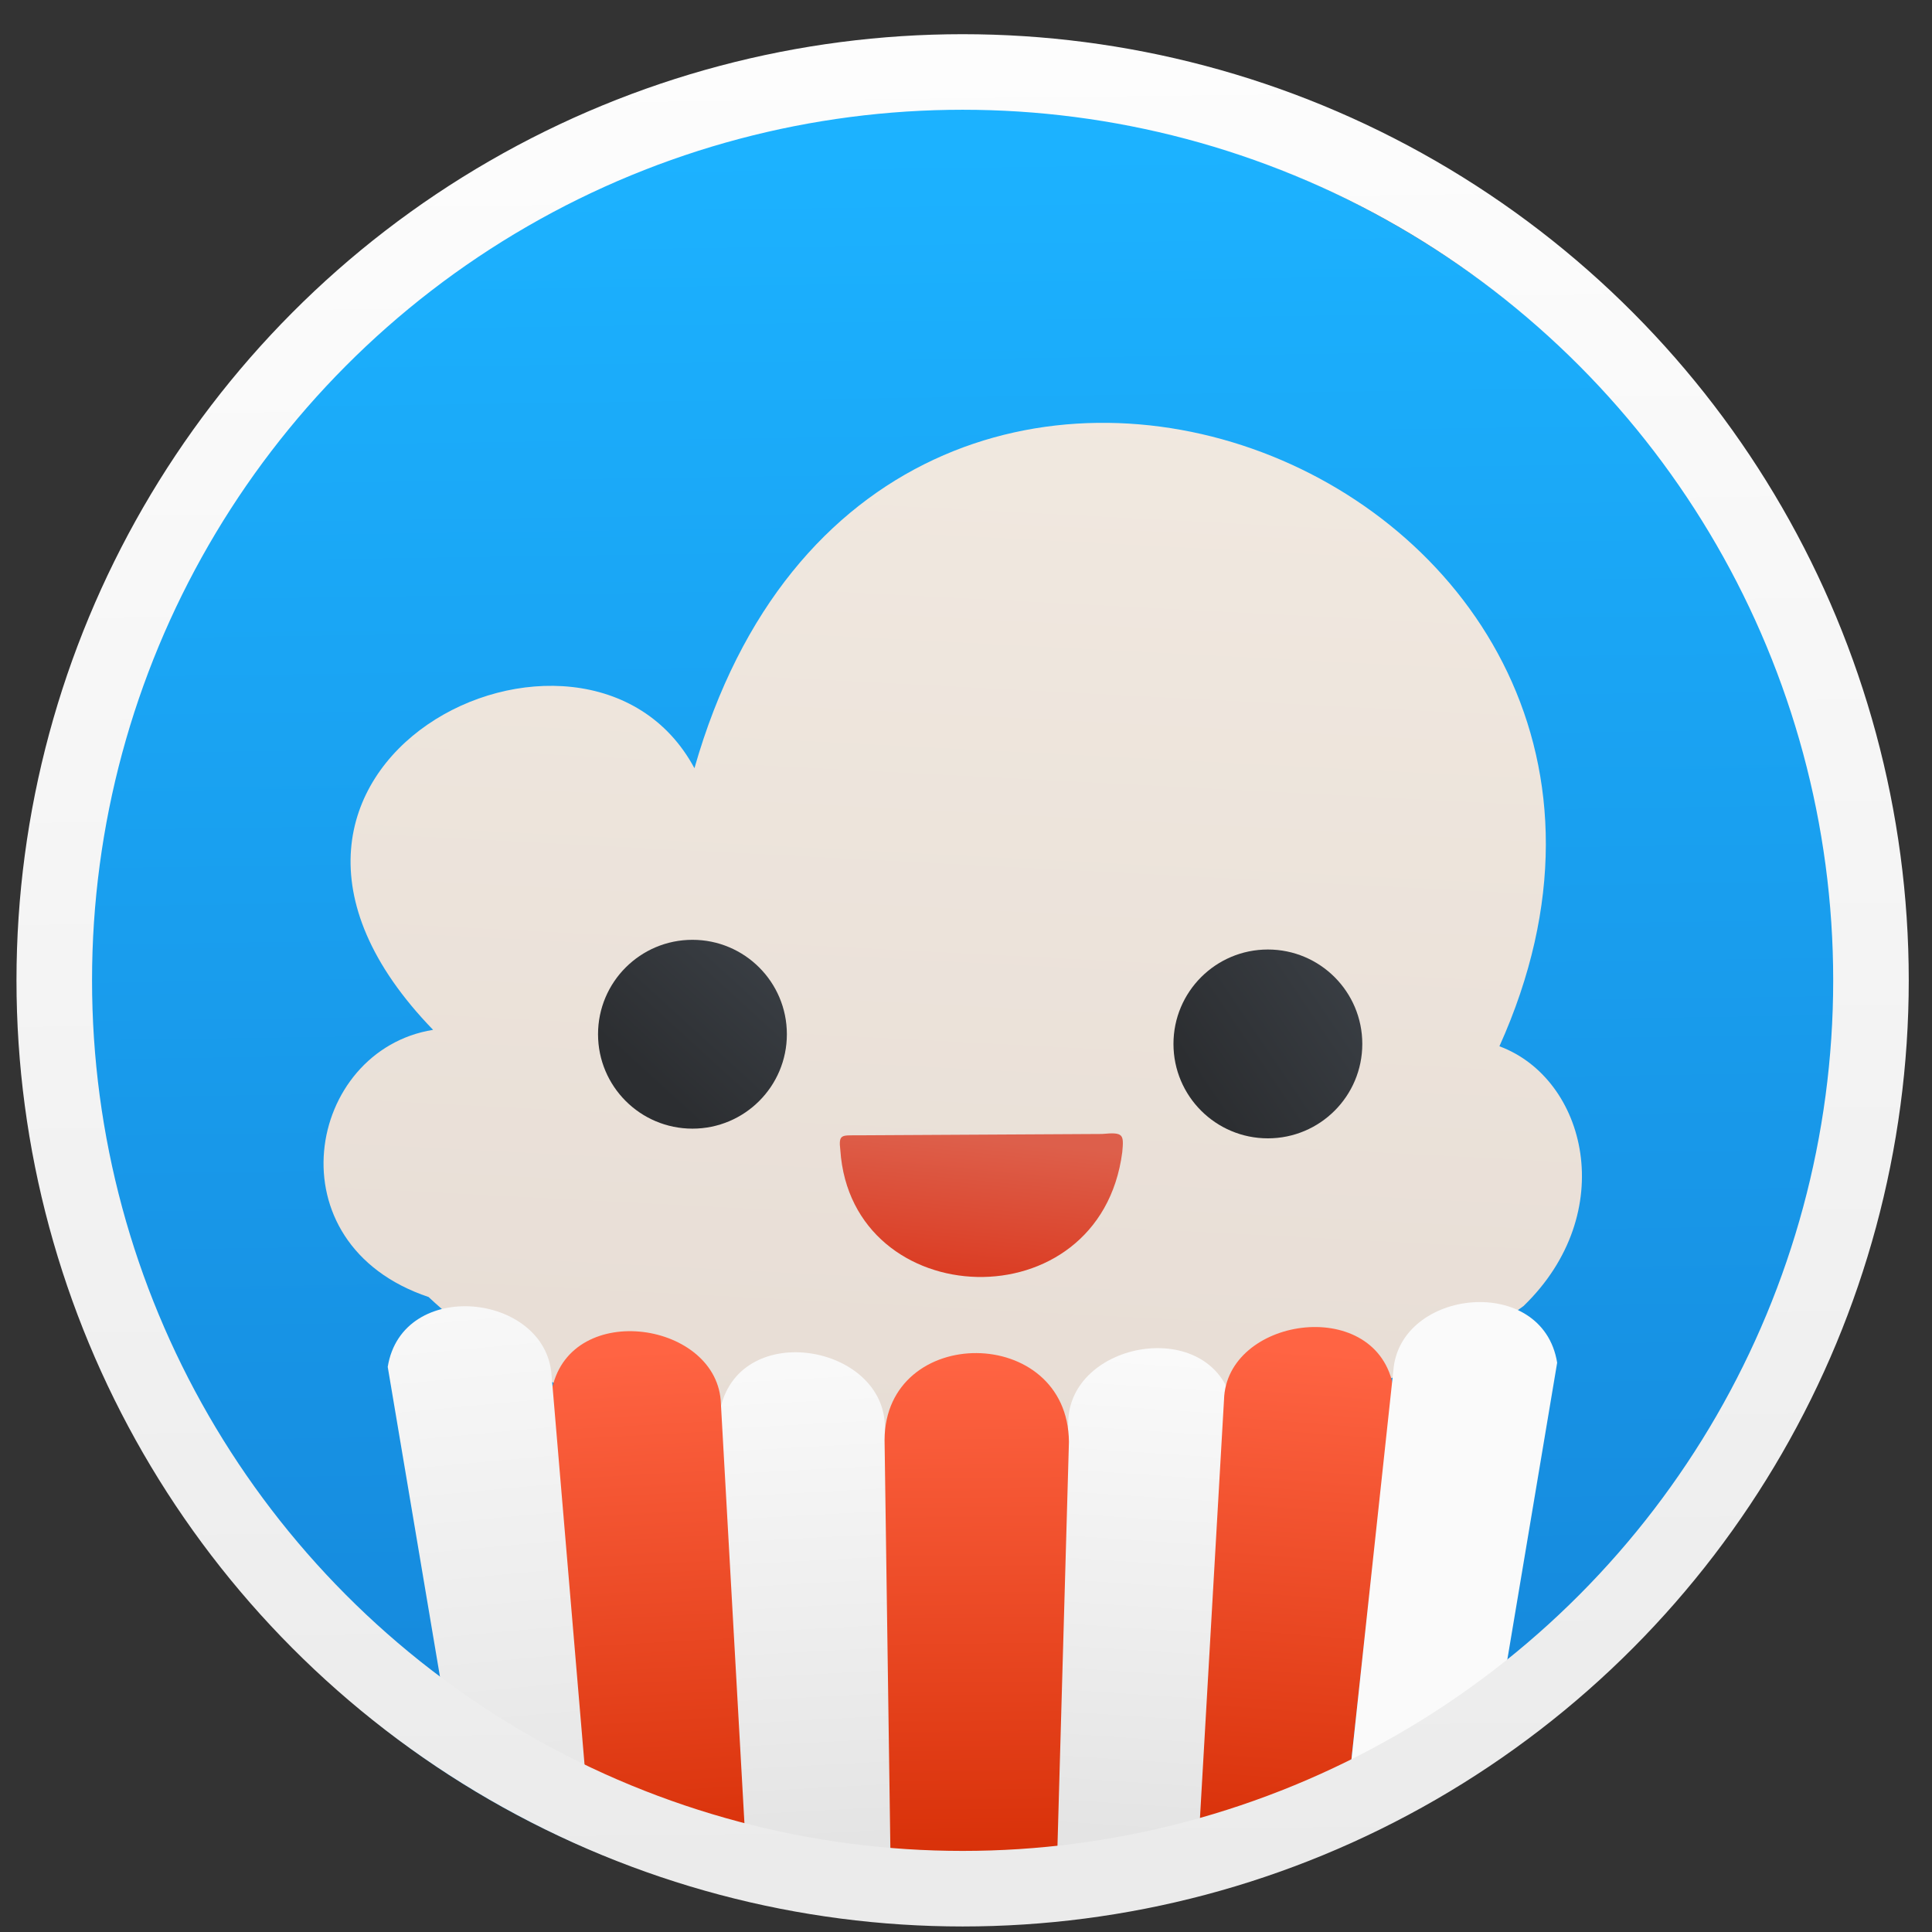 <?xml version="1.0" encoding="UTF-8" standalone="no"?>
<!-- Created with Inkscape (http://www.inkscape.org/) -->

<svg
   xmlns:dc="http://purl.org/dc/elements/1.1/"
   xmlns:cc="http://creativecommons.org/ns#"
   xmlns:rdf="http://www.w3.org/1999/02/22-rdf-syntax-ns#"
   xmlns:svg="http://www.w3.org/2000/svg"
   xmlns="http://www.w3.org/2000/svg"
   xmlns:xlink="http://www.w3.org/1999/xlink"
   xmlns:sodipodi="http://sodipodi.sourceforge.net/DTD/sodipodi-0.dtd"
   xmlns:inkscape="http://www.inkscape.org/namespaces/inkscape"
   width="48"
   height="48"
   id="svg5453"
   version="1.1"
   inkscape:version="0.91 r13725"
   sodipodi:docname="popcorn-time.svg">
  <rect width="100%" height="100%" fill="#333333" stroke="none"/>
  <defs
     id="defs5455">
    <linearGradient
       id="linearGradient4756"
       inkscape:collect="always">
      <stop
         id="stop4758"
         offset="0"
         style="stop-color:#eaeaea;stop-opacity:1" />
      <stop
         id="stop4760"
         offset="1"
         style="stop-color:#ffffff;stop-opacity:1" />
    </linearGradient>
    <linearGradient
       inkscape:collect="always"
       id="linearGradient4700">
      <stop
         style="stop-color:#e7ddd5;stop-opacity:1"
         offset="0"
         id="stop4702" />
      <stop
         style="stop-color:#f1e9e0;stop-opacity:1"
         offset="1"
         id="stop4704" />
    </linearGradient>
    <linearGradient
       id="linearGradient4694"
       inkscape:collect="always">
      <stop
         id="stop4696"
         offset="0"
         style="stop-color:#d81d00;stop-opacity:1" />
      <stop
         id="stop4698"
         offset="1"
         style="stop-color:#da4831;stop-opacity:1" />
    </linearGradient>
    <linearGradient
       inkscape:collect="always"
       id="linearGradient4686">
      <stop
         style="stop-color:#e3e3e3;stop-opacity:1"
         offset="0"
         id="stop4688" />
      <stop
         style="stop-color:#f8f8f8;stop-opacity:1"
         offset="1"
         id="stop4690" />
    </linearGradient>
    <linearGradient
       inkscape:collect="always"
       id="linearGradient4678">
      <stop
         style="stop-color:#e1e1e1;stop-opacity:1"
         offset="0"
         id="stop4680" />
      <stop
         style="stop-color:#f9f9f9;stop-opacity:1"
         offset="1"
         id="stop4682" />
    </linearGradient>
    <linearGradient
       inkscape:collect="always"
       id="linearGradient4630">
      <stop
         style="stop-color:#d22900;stop-opacity:1"
         offset="0"
         id="stop4632" />
      <stop
         style="stop-color:#ff6443;stop-opacity:1"
         offset="1"
         id="stop4634" />
    </linearGradient>
    <linearGradient
       id="linearGradient4262"
       spreadMethod="pad"
       gradientTransform="matrix(0,-100,-100,0,96,146)"
       gradientUnits="userSpaceOnUse"
       y2="0"
       x2="1"
       y1="0"
       x1="0">
      <stop
         id="stop4264"
         offset="0"
         style="stop-opacity:1;stop-color:#ffffff" />
      <stop
         id="stop4266"
         offset="1"
         style="stop-opacity:1;stop-color:#e0e0e0" />
    </linearGradient>
    <linearGradient
       id="linearGradient4539">
      <stop
         id="stop4541"
         offset="0"
         style="stop-color:#2c2e31;stop-opacity:1" />
      <stop
         id="stop4543"
         offset="1"
         style="stop-color:#555d67;stop-opacity:1" />
    </linearGradient>
    <linearGradient
       id="linearGradient4418">
      <stop
         style="stop-color:#2c2e31;stop-opacity:1"
         offset="0"
         id="stop4420" />
      <stop
         style="stop-color:#40464d;stop-opacity:1"
         offset="1"
         id="stop4422" />
    </linearGradient>
    <linearGradient
       id="linearGradient4271"
       inkscape:collect="always">
      <stop
         id="stop4273"
         offset="0"
         style="stop-color:#2a2c2f;stop-opacity:1" />
      <stop
         id="stop4275"
         offset="1"
         style="stop-color:#424649;stop-opacity:1" />
    </linearGradient>
    <linearGradient
       inkscape:collect="always"
       id="linearGradient4227">
      <stop
         style="stop-color:#292c2f;stop-opacity:1"
         offset="0"
         id="stop4229" />
      <stop
         style="stop-color:#000000;stop-opacity:0;"
         offset="1"
         id="stop4231" />
    </linearGradient>
    <linearGradient
       id="linearGradient4501">
      <stop
         style="stop-color:#e91a14;stop-opacity:1"
         offset="0"
         id="stop4503" />
      <stop
         style="stop-color:#ff7084;stop-opacity:1"
         offset="1"
         id="stop4505" />
    </linearGradient>
    <linearGradient
       id="linearGradient4491">
      <stop
         id="stop4493"
         offset="0"
         style="stop-color:#2a2c2f;stop-opacity:1" />
      <stop
         id="stop4495"
         offset="1"
         style="stop-color:#41474e;stop-opacity:1" />
    </linearGradient>
    <linearGradient
       inkscape:collect="always"
       xlink:href="#linearGradient4227"
       id="linearGradient3097"
       gradientUnits="userSpaceOnUse"
       gradientTransform="matrix(1.171,0,0,1.171,-442.466,-613.177)"
       x1="390.878"
       y1="539.087"
       x2="414.098"
       y2="561.69" />
    <linearGradient
       inkscape:collect="always"
       id="linearGradient4328">
      <stop
         style="stop-color:#bec900;stop-opacity:1"
         offset="0"
         id="stop4330" />
      <stop
         id="stop4332"
         offset="0.312"
         style="stop-color:#9ec80a;stop-opacity:1" />
      <stop
         style="stop-color:#71b93d;stop-opacity:1"
         offset="0.562"
         id="stop4334" />
      <stop
         id="stop4336"
         offset="0.75"
         style="stop-color:#35a48f;stop-opacity:1" />
      <stop
         style="stop-color:#018fca;stop-opacity:1"
         offset="1"
         id="stop4338" />
    </linearGradient>
    <linearGradient
       id="linearGradient4316"
       inkscape:collect="always">
      <stop
         id="stop4318"
         offset="0"
         style="stop-color:#c1cc00;stop-opacity:1" />
      <stop
         style="stop-color:#dfcd00;stop-opacity:1"
         offset="0.312"
         id="stop4320" />
      <stop
         id="stop4322"
         offset="0.562"
         style="stop-color:#f0cc00;stop-opacity:1" />
      <stop
         style="stop-color:#fd8c08;stop-opacity:1"
         offset="0.75"
         id="stop4324" />
      <stop
         id="stop4326"
         offset="1"
         style="stop-color:#f25c13;stop-opacity:1" />
    </linearGradient>
    <linearGradient
       inkscape:collect="always"
       id="linearGradient4300">
      <stop
         style="stop-color:#e51561;stop-opacity:1"
         offset="0"
         id="stop4302" />
      <stop
         id="stop4304"
         offset="0.312"
         style="stop-color:#e4156c;stop-opacity:1" />
      <stop
         style="stop-color:#e71e2c;stop-opacity:1"
         offset="0.562"
         id="stop4306" />
      <stop
         id="stop4308"
         offset="0.75"
         style="stop-color:#e8301e;stop-opacity:1" />
      <stop
         style="stop-color:#e6320e;stop-opacity:1"
         offset="1"
         id="stop4310" />
    </linearGradient>
    <linearGradient
       id="linearGradient4288"
       inkscape:collect="always">
      <stop
         id="stop4290"
         offset="0"
         style="stop-color:#e81877;stop-opacity:1" />
      <stop
         style="stop-color:#dd1d8c;stop-opacity:1"
         offset="0.312"
         id="stop4294" />
      <stop
         id="stop4296"
         offset="0.562"
         style="stop-color:#6d57b1;stop-opacity:1" />
      <stop
         style="stop-color:#2a78c1;stop-opacity:1"
         offset="0.75"
         id="stop4298" />
      <stop
         id="stop4292"
         offset="1"
         style="stop-color:#018dcb;stop-opacity:1" />
    </linearGradient>
    <clipPath
       clipPathUnits="userSpaceOnUse"
       id="clipPath4528">
      <rect
         ry="16"
         y="8"
         x="8"
         height="32"
         width="32"
         id="rect4530"
         style="opacity:1;fill:url(#linearGradient4532);fill-opacity:1;stroke:none;stroke-width:2.8;stroke-miterlimit:4;stroke-dasharray:none;stroke-opacity:0.55" />
    </clipPath>
    <linearGradient
       inkscape:collect="always"
       xlink:href="#linearGradient4271"
       id="linearGradient4532"
       gradientUnits="userSpaceOnUse"
       gradientTransform="matrix(0.8,0,0,0.8,-302.857,-395.038)"
       x1="409.571"
       y1="543.798"
       x2="409.571"
       y2="503.798" />
    <clipPath
       clipPathUnits="userSpaceOnUse"
       id="clipPath4534">
      <rect
         ry="16"
         y="8"
         x="8"
         height="32"
         width="32"
         id="rect4536"
         style="opacity:1;fill:url(#linearGradient4532);fill-opacity:1;stroke:none;stroke-width:2.8;stroke-miterlimit:4;stroke-dasharray:none;stroke-opacity:0.55" />
    </clipPath>
    <clipPath
       clipPathUnits="userSpaceOnUse"
       id="clipPath4544">
      <rect
         ry="16"
         y="507.798"
         x="392.571"
         height="32"
         width="32"
         id="rect4546"
         style="opacity:1;fill:url(#linearGradient4548);fill-opacity:1;stroke:none;stroke-width:2.8;stroke-miterlimit:4;stroke-dasharray:none;stroke-opacity:0.55" />
    </clipPath>
    <linearGradient
       inkscape:collect="always"
       xlink:href="#linearGradient4271"
       id="linearGradient4548"
       gradientUnits="userSpaceOnUse"
       gradientTransform="matrix(0.8,0,0,0.8,81.714,104.76)"
       x1="409.571"
       y1="543.798"
       x2="409.571"
       y2="503.798" />
    <clipPath
       clipPathUnits="userSpaceOnUse"
       id="clipPath4550">
      <rect
         ry="16"
         y="507.798"
         x="392.571"
         height="32"
         width="32"
         id="rect4552"
         style="opacity:1;fill:url(#linearGradient4548);fill-opacity:1;stroke:none;stroke-width:2.8;stroke-miterlimit:4;stroke-dasharray:none;stroke-opacity:0.55" />
    </clipPath>
    <clipPath
       clipPathUnits="userSpaceOnUse"
       id="clipPath4562">
      <rect
         ry="16"
         y="507.798"
         x="392.571"
         height="32"
         width="32"
         id="rect4564"
         style="opacity:1;fill:url(#linearGradient4548);fill-opacity:1;stroke:none;stroke-width:2.8;stroke-miterlimit:4;stroke-dasharray:none;stroke-opacity:0.55" />
    </clipPath>
    <clipPath
       clipPathUnits="userSpaceOnUse"
       id="clipPath4568">
      <rect
         ry="16"
         y="507.798"
         x="392.571"
         height="32"
         width="32"
         id="rect4570"
         style="opacity:1;fill:url(#linearGradient4548);fill-opacity:1;stroke:none;stroke-width:2.8;stroke-miterlimit:4;stroke-dasharray:none;stroke-opacity:0.55" />
    </clipPath>
    <clipPath
       clipPathUnits="userSpaceOnUse"
       id="clipPath4578">
      <rect
         ry="16"
         y="507.798"
         x="392.571"
         height="32"
         width="32"
         id="rect4580"
         style="opacity:1;fill:url(#linearGradient4548);fill-opacity:1;stroke:none;stroke-width:2.8;stroke-miterlimit:4;stroke-dasharray:none;stroke-opacity:0.55" />
    </clipPath>
    <clipPath
       clipPathUnits="userSpaceOnUse"
       id="clipPath4584">
      <rect
         ry="16"
         y="507.798"
         x="392.571"
         height="32"
         width="32"
         id="rect4586"
         style="opacity:1;fill:url(#linearGradient4548);fill-opacity:1;stroke:none;stroke-width:2.8;stroke-miterlimit:4;stroke-dasharray:none;stroke-opacity:0.55" />
    </clipPath>
    <linearGradient
       inkscape:collect="always"
       id="linearGradient4303">
      <stop
         style="stop-color:#989a9b;stop-opacity:1"
         offset="0"
         id="stop4305" />
      <stop
         style="stop-color:#f6f6f7;stop-opacity:1"
         offset="1"
         id="stop4307" />
    </linearGradient>
    <linearGradient
       gradientUnits="userSpaceOnUse"
       y2="8"
       x2="24"
       y1="24"
       x1="8"
       id="linearGradient4415"
       xlink:href="#linearGradient4288"
       inkscape:collect="always" />
    <linearGradient
       gradientTransform="matrix(1,0,0,-1,384.571,547.798)"
       y2="8"
       x2="24"
       y1="24"
       x1="8"
       gradientUnits="userSpaceOnUse"
       id="linearGradient4417"
       xlink:href="#linearGradient4300"
       inkscape:collect="always" />
    <linearGradient
       gradientTransform="matrix(-1,0,0,1,432.571,499.798)"
       y2="8"
       x2="24"
       y1="24"
       x1="8"
       gradientUnits="userSpaceOnUse"
       id="linearGradient4419"
       xlink:href="#linearGradient4328"
       inkscape:collect="always" />
    <linearGradient
       y2="8"
       x2="24"
       y1="24"
       x1="8"
       gradientTransform="matrix(-1,0,0,-1,432.571,547.798)"
       gradientUnits="userSpaceOnUse"
       id="linearGradient4421"
       xlink:href="#linearGradient4316"
       inkscape:collect="always" />
    <linearGradient
       gradientTransform="matrix(0.35,0,0,0.35,265.572,-707.127)"
       y2="503.798"
       x2="409.571"
       y1="543.798"
       x1="409.571"
       gradientUnits="userSpaceOnUse"
       id="linearGradient4423"
       xlink:href="#linearGradient4271"
       inkscape:collect="always" />
    <clipPath
       id="clipPath4528-1"
       clipPathUnits="userSpaceOnUse">
      <rect
         style="opacity:1;fill:url(#linearGradient4532);fill-opacity:1;stroke:none;stroke-width:2.8;stroke-miterlimit:4;stroke-dasharray:none;stroke-opacity:0.55"
         id="rect4530-7"
         width="32"
         height="32"
         x="8"
         y="8"
         ry="16" />
    </clipPath>
    <clipPath
       id="clipPath4534-1"
       clipPathUnits="userSpaceOnUse">
      <rect
         style="opacity:1;fill:url(#linearGradient4532);fill-opacity:1;stroke:none;stroke-width:2.8;stroke-miterlimit:4;stroke-dasharray:none;stroke-opacity:0.55"
         id="rect4536-8"
         width="32"
         height="32"
         x="8"
         y="8"
         ry="16" />
    </clipPath>
    <clipPath
       id="clipPath4544-1"
       clipPathUnits="userSpaceOnUse">
      <rect
         style="opacity:1;fill:url(#linearGradient4548);fill-opacity:1;stroke:none;stroke-width:2.8;stroke-miterlimit:4;stroke-dasharray:none;stroke-opacity:0.55"
         id="rect4546-1"
         width="32"
         height="32"
         x="392.571"
         y="507.798"
         ry="16" />
    </clipPath>
    <clipPath
       id="clipPath4550-4"
       clipPathUnits="userSpaceOnUse">
      <rect
         style="opacity:1;fill:url(#linearGradient4548);fill-opacity:1;stroke:none;stroke-width:2.8;stroke-miterlimit:4;stroke-dasharray:none;stroke-opacity:0.55"
         id="rect4552-1"
         width="32"
         height="32"
         x="392.571"
         y="507.798"
         ry="16" />
    </clipPath>
    <clipPath
       id="clipPath4562-8"
       clipPathUnits="userSpaceOnUse">
      <rect
         style="opacity:1;fill:url(#linearGradient4548);fill-opacity:1;stroke:none;stroke-width:2.8;stroke-miterlimit:4;stroke-dasharray:none;stroke-opacity:0.55"
         id="rect4564-8"
         width="32"
         height="32"
         x="392.571"
         y="507.798"
         ry="16" />
    </clipPath>
    <clipPath
       id="clipPath4568-4"
       clipPathUnits="userSpaceOnUse">
      <rect
         style="opacity:1;fill:url(#linearGradient4548);fill-opacity:1;stroke:none;stroke-width:2.8;stroke-miterlimit:4;stroke-dasharray:none;stroke-opacity:0.55"
         id="rect4570-1"
         width="32"
         height="32"
         x="392.571"
         y="507.798"
         ry="16" />
    </clipPath>
    <clipPath
       id="clipPath4578-8"
       clipPathUnits="userSpaceOnUse">
      <rect
         style="opacity:1;fill:url(#linearGradient4548);fill-opacity:1;stroke:none;stroke-width:2.8;stroke-miterlimit:4;stroke-dasharray:none;stroke-opacity:0.55"
         id="rect4580-7"
         width="32"
         height="32"
         x="392.571"
         y="507.798"
         ry="16" />
    </clipPath>
    <clipPath
       id="clipPath4584-9"
       clipPathUnits="userSpaceOnUse">
      <rect
         style="opacity:1;fill:url(#linearGradient4548);fill-opacity:1;stroke:none;stroke-width:2.8;stroke-miterlimit:4;stroke-dasharray:none;stroke-opacity:0.55"
         id="rect4586-2"
         width="32"
         height="32"
         x="392.571"
         y="507.798"
         ry="16" />
    </clipPath>
    <linearGradient
       gradientTransform="matrix(2,0,0,2,-408.571,-523.798)"
       gradientUnits="userSpaceOnUse"
       y2="522.798"
       x2="408.571"
       y1="524.798"
       x1="408.571"
       id="linearGradient4472"
       xlink:href="#linearGradient4303"
       inkscape:collect="always" />
    <linearGradient
       inkscape:collect="always"
       xlink:href="#linearGradient4206"
       id="linearGradient4523"
       x1="405.571"
       y1="543.798"
       x2="404.974"
       y2="502.121"
       gradientUnits="userSpaceOnUse"
       gradientTransform="matrix(2.902,0,0,2.902,-1808.851,-993.691)" />
    <clipPath
       clipPathUnits="userSpaceOnUse"
       id="clipPath208">
      <path
         d="m 81.646,127.066 c -2.777,5.077 -10.007,6.613 -14.459,3.13 l 0,0 c -6.127,-4.453 -4.845,-12.564 0,-15.826 l 0,0 c -4.579,-1.245 -7.507,-9.882 -1.293,-14.083 l 0,0 c -0.663,-0.227 -1.197,-0.55 -1.592,-0.988 l 0,0 C 63.887,98.834 63.419,98.027 63.568,96.74 l 0,0 7.401,-45.248 c 0.424,-1.891 1.944,-3.247 4.303,-3.823 l 0,0 C 79.941,46.601 89.167,46 98.126,46 l 0,0 c 8.376,0 16.519,0.526 20.478,1.691 l 0,0 0.15,0.053 c 2.786,1.158 3.193,2.856 3.587,4.497 l 0,0 7.232,43.354 c 0.235,1.595 -0.034,2.854 -0.801,3.742 l 0,0 c -0.431,0.499 -1.004,0.846 -1.704,1.068 l 0,0 c 3.274,3.062 2.734,10.228 -2.66,12.962 l 0,0 c 6.965,10.658 -0.182,31.248 -19.794,32.633 l 0,0 C 92.256,145.611 84.6,139.299 81.646,127.066 m 25.514,-13.743 c 0,2.709 2.195,4.904 4.904,4.904 l 0,0 c 2.709,0 4.905,-2.195 4.905,-4.904 l 0,0 c 0,-2.708 -2.196,-4.904 -4.905,-4.904 l 0,0 c -2.709,0 -4.904,2.196 -4.904,4.904 m -30.782,0 c 0,2.709 2.197,4.904 4.905,4.904 l 0,0 c 2.709,0 4.904,-2.195 4.904,-4.904 l 0,0 c 0,-2.708 -2.195,-4.904 -4.904,-4.904 l 0,0 c -2.708,0 -4.905,2.196 -4.905,4.904 m 12.458,-5.886 c -0.098,0.633 0.413,1.202 1.054,1.202 l 0,0 13.313,0 c 0.641,0 1.153,-0.569 1.055,-1.202 l 0,0 c -0.579,-3.739 -3.811,-6.601 -7.711,-6.601 l 0,0 c -3.901,0 -7.133,2.862 -7.711,6.601 m 31.893,-12.076 c 0.933,1.684 2.201,2.377 4.318,2.377 l 0,0 c 1.113,0 1.42,-0.254 1.488,-0.333 l 0,0 c 0.169,-0.197 0.212,-0.713 0.118,-1.352 l 0,0 -7.199,-43.173 c -0.339,-1.412 -0.45,-1.818 -1.762,-2.376 l 0,0 c -0.676,-0.194 -1.485,-0.369 -2.406,-0.525 l 0,0 5.443,45.382 z M 75.953,50.545 c -1.223,0.299 -1.93,0.835 -2.084,1.508 l 0,0 -7.374,45.093 c -0.014,0.124 0.002,0.171 0.002,0.171 l 0,0 c 0.005,0.007 0.378,0.417 2.277,0.42 l 0,0 0.001,0 c 1.634,0 2.82,-0.768 3.62,-2.349 l 0,0 5.46,-45.208 c -0.702,0.115 -1.34,0.236 -1.902,0.365 m 4.928,-0.77 -5.501,45.55 c 0.746,0.69 1.893,1.02 3.073,0.849 l 0,0 c 0.677,-0.099 2.292,-0.517 3.014,-2.276 l 0,0 3.291,-44.476 c -1.373,0.102 -2.679,0.219 -3.877,0.353 m 30.778,44.103 c 0.872,1.964 2.833,2.266 3.427,2.312 l 0,0 c 1.09,0.084 2.113,-0.236 2.67,-0.794 l 0,0 -5.495,-45.826 c -1.203,-0.129 -2.516,-0.234 -3.895,-0.322 l 0,0 3.293,44.63 z m -9.058,-0.548 c 0.858,1.505 2.366,2.026 3.472,2.029 l 0,0 c 0.564,-0.008 1.885,-0.188 2.623,-1.463 l 0,0 -3.305,-44.801 c -1.233,-0.05 -2.501,-0.086 -3.794,-0.109 l 0,0 1.004,44.344 z M 87.736,49.232 84.432,93.888 c 0.709,1.165 2.118,1.323 2.728,1.329 l 0,0 c 1.457,0.006 2.849,-0.651 3.465,-1.644 l 0,0 1.014,-44.509 c -1.33,0.043 -2.635,0.099 -3.903,0.168 m 6.861,-0.245 -1.016,44.593 c 0.563,0.865 1.842,1.419 3.247,1.374 l 0,0 c 0.508,-0.017 2.147,-0.179 2.819,-1.506 l 0,0 -1.007,-44.493 c -0.127,-10e-4 -0.255,-10e-4 -0.382,-10e-4 l 0,0 c -1.219,0 -2.443,0.012 -3.661,0.033"
         id="path210"
         inkscape:connector-curvature="0" />
    </clipPath>
    <linearGradient
       x1="0"
       y1="0"
       x2="1"
       y2="0"
       gradientUnits="userSpaceOnUse"
       gradientTransform="matrix(0,-100,-100,0,96,146)"
       spreadMethod="pad"
       id="linearGradient216">
      <stop
         style="stop-opacity:1;stop-color:#fafafa"
         offset="0"
         id="stop218" />
      <stop
         style="stop-opacity:1;stop-color:#e0e0e0"
         offset="1"
         id="stop220" />
    </linearGradient>
    <linearGradient
       id="linearGradient4206"
       inkscape:collect="always">
      <stop
         id="stop4208"
         offset="0"
         style="stop-color:#1584d8;stop-opacity:1" />
      <stop
         id="stop4210"
         offset="1"
         style="stop-color:#1cb2ff;stop-opacity:1" />
    </linearGradient>
    <linearGradient
       inkscape:collect="always"
       xlink:href="#linearGradient4630"
       id="linearGradient4636"
       x1="-411.012"
       y1="569.617"
       x2="-411.405"
       y2="530.082"
       gradientUnits="userSpaceOnUse" />
    <linearGradient
       inkscape:collect="always"
       xlink:href="#linearGradient4630"
       id="linearGradient4644"
       x1="-391.231"
       y1="568.708"
       x2="-388.253"
       y2="529.755"
       gradientUnits="userSpaceOnUse" />
    <linearGradient
       inkscape:collect="always"
       xlink:href="#linearGradient4630"
       id="linearGradient4652"
       x1="-433.012"
       y1="569.866"
       x2="-435.266"
       y2="529.75"
       gradientUnits="userSpaceOnUse" />
    <linearGradient
       inkscape:collect="always"
       xlink:href="#linearGradient4694"
       id="linearGradient4660"
       x1="-567.926"
       y1="551.277"
       x2="-567.013"
       y2="541.888"
       gradientUnits="userSpaceOnUse" />
    <linearGradient
       inkscape:collect="always"
       xlink:href="#linearGradient216"
       id="linearGradient4668"
       x1="-377.213"
       y1="526.346"
       x2="-381.875"
       y2="569.37"
       gradientUnits="userSpaceOnUse" />
    <linearGradient
       inkscape:collect="always"
       xlink:href="#linearGradient216"
       id="linearGradient4676"
       x1="-398.519"
       y1="529.983"
       x2="-401.114"
       y2="569.227"
       gradientUnits="userSpaceOnUse"
       gradientTransform="translate(-0.2,0)" />
    <linearGradient
       inkscape:collect="always"
       xlink:href="#linearGradient4678"
       id="linearGradient4684"
       x1="-421.421"
       y1="568.35"
       x2="-423.435"
       y2="530.85"
       gradientUnits="userSpaceOnUse" />
    <linearGradient
       inkscape:collect="always"
       xlink:href="#linearGradient4686"
       id="linearGradient4692"
       x1="-442.879"
       y1="567.62"
       x2="-446.668"
       y2="526.632"
       gradientUnits="userSpaceOnUse" />
    <linearGradient
       inkscape:collect="always"
       xlink:href="#linearGradient4700"
       id="linearGradient4706"
       x1="-412.102"
       y1="535.994"
       x2="-408.323"
       y2="462.859"
       gradientUnits="userSpaceOnUse" />
    <linearGradient
       inkscape:collect="always"
       xlink:href="#linearGradient4418"
       id="linearGradient4714"
       x1="-591.369"
       y1="535.056"
       x2="-580.187"
       y2="522.822"
       gradientUnits="userSpaceOnUse" />
    <linearGradient
       inkscape:collect="always"
       xlink:href="#linearGradient4418"
       id="linearGradient4722"
       x1="-553.436"
       y1="535.695"
       x2="-538.458"
       y2="525.571"
       gradientUnits="userSpaceOnUse" />
    <linearGradient
       inkscape:collect="always"
       xlink:href="#linearGradient4756"
       id="linearGradient4754"
       x1="-509.233"
       y1="613.574"
       x2="-510.978"
       y2="466.218"
       gradientUnits="userSpaceOnUse"
       gradientTransform="translate(-123.298,-23.794)" />
  </defs>
  <sodipodi:namedview
     id="base"
     pagecolor="#838383"
     bordercolor="#666666"
     borderopacity="1.0"
     inkscape:pageopacity="0"
     inkscape:pageshadow="2"
     inkscape:zoom="4.8054391"
     inkscape:cx="4.6291267"
     inkscape:cy="22.155212"
     inkscape:document-units="px"
     inkscape:current-layer="g4591"
     showgrid="false"
     fit-margin-top="0"
     fit-margin-left="0"
     fit-margin-right="0"
     fit-margin-bottom="0"
     inkscape:window-width="1366"
     inkscape:window-height="642"
     inkscape:window-x="0"
     inkscape:window-y="33"
     inkscape:window-maximized="1"
     inkscape:showpageshadow="false"
     borderlayer="true"
     showguides="false">
    <inkscape:grid
       type="xygrid"
       id="grid4063" />
    <sodipodi:guide
       position="1.1650391e-05,48"
       orientation="4,0"
       id="guide4146" />
    <sodipodi:guide
       position="1.1650391e-05,44"
       orientation="0,48"
       id="guide4148" />
    <sodipodi:guide
       position="48,44"
       orientation="-4,0"
       id="guide4150" />
    <sodipodi:guide
       position="48,48"
       orientation="0,-48"
       id="guide4152" />
    <sodipodi:guide
       position="1.1650391e-05,4"
       orientation="4,0"
       id="guide4154" />
    <sodipodi:guide
       position="1.1650391e-05,2.6367188e-05"
       orientation="0,48"
       id="guide4156" />
    <sodipodi:guide
       position="48,2.6367188e-05"
       orientation="-4,0"
       id="guide4158" />
    <sodipodi:guide
       position="48,4"
       orientation="0,-48"
       id="guide4160" />
    <sodipodi:guide
       position="48,48"
       orientation="0,-4"
       id="guide4162" />
    <sodipodi:guide
       position="44,48"
       orientation="48,0"
       id="guide4164" />
    <sodipodi:guide
       position="44,2.6367188e-05"
       orientation="0,4"
       id="guide4166" />
    <sodipodi:guide
       position="48,2.6367188e-05"
       orientation="-48,0"
       id="guide4168" />
    <sodipodi:guide
       position="4,48"
       orientation="0,-4"
       id="guide4170" />
    <sodipodi:guide
       position="4.2167969e-05,48"
       orientation="48,0"
       id="guide4172" />
    <sodipodi:guide
       position="4.2167969e-05,2.6367188e-05"
       orientation="0,4"
       id="guide4174" />
    <sodipodi:guide
       position="4,2.6367188e-05"
       orientation="-48,0"
       id="guide4176" />
    <sodipodi:guide
       position="4,48"
       orientation="44,0"
       id="guide4638" />
    <sodipodi:guide
       position="4,4"
       orientation="0,20"
       id="guide4640" />
    <sodipodi:guide
       position="23,33"
       orientation="-44,0"
       id="guide4642" />
    <sodipodi:guide
       position="24,48"
       orientation="0,-20"
       id="guide4644" />
    <sodipodi:guide
       position="4,24"
       orientation="20,0"
       id="guide4666" />
    <sodipodi:guide
       position="4,4"
       orientation="0,40"
       id="guide4668" />
    <sodipodi:guide
       position="44,4"
       orientation="-20,0"
       id="guide4670" />
  </sodipodi:namedview>
  <g
     inkscape:label="Capa 1"
     inkscape:groupmode="layer"
     id="layer1"
     transform="translate(-384.571,-499.798)">
    <g
       id="g4773"
       transform="matrix(0.361,0,0,0.361,635.66,336.207)"
       inkscape:transform-center-x="0.23962735"
       inkscape:transform-center-y="-4.2692311">
      <circle
         r="62.515"
         cy="522.867"
         cx="-630.617"
         id="path4515"
         style="opacity:1;fill:url(#linearGradient4523);fill-opacity:1;stroke:none;stroke-width:1.436;stroke-linecap:round;stroke-linejoin:round;stroke-miterlimit:4;stroke-dasharray:none;stroke-opacity:1" />
      <g
         style="opacity:1"
         transform="translate(-216.671,16.416)"
         id="g4616">
        <path
           sodipodi:nodetypes="cccccc"
           inkscape:connector-curvature="0"
           id="path4564"
           d="m -449.37,526.008 c 19.212,18.022 60.189,11.938 75.356,0.62 6.628,-6.412 4.344,-15.649 -1.66,-17.876 17.611,-39.106 -42.729,-63.537 -55.4,-19.137 -7.443,-13.874 -35.554,-0.13 -17.986,18.006 -8.696,1.396 -11.207,14.729 -0.31,18.387 z"
           style="opacity:1;fill:url(#linearGradient4706);fill-opacity:1;fill-rule:evenodd;stroke:none;stroke-width:0.958px;stroke-linecap:butt;stroke-linejoin:miter;stroke-opacity:1" />
        <path
           sodipodi:nodetypes="ccccc"
           inkscape:connector-curvature="0"
           id="path4442-4"
           d="m -428.106,564.95 10.757,0.4 -0.618,-30.391 c -0.021,-5.652 -9.857,-7.421 -11.303,-1.358 z"
           style="fill:url(#linearGradient4684);fill-opacity:1;fill-rule:evenodd;stroke:none;stroke-width:0.958px;stroke-linecap:butt;stroke-linejoin:miter;stroke-opacity:1" />
        <path
           sodipodi:nodetypes="ccccc"
           inkscape:connector-curvature="0"
           id="path4442-4-1"
           d="m -396.156,565.374 -10.121,-0.072 0.927,-30.627 c 0.021,-5.652 9.857,-7.421 11.303,-1.358 z"
           style="fill:url(#linearGradient4676);fill-opacity:1;fill-rule:evenodd;stroke:none;stroke-width:0.958px;stroke-linecap:butt;stroke-linejoin:miter;stroke-opacity:1" />
        <g
           style="fill:#ffffff;fill-opacity:1"
           transform="matrix(1.044,0,0,1.044,179.681,-50.676)"
           id="g4591">
          <circle
             style="opacity:1;fill:url(#linearGradient4714);fill-opacity:1;stroke:none;stroke-width:0.6;stroke-linecap:round;stroke-linejoin:round;stroke-miterlimit:4;stroke-dasharray:none;stroke-dashoffset:0;stroke-opacity:1"
             id="path4566"
             cx="-585.145"
             cy="535.056"
             r="6.224" />
          <circle
             style="opacity:1;fill:url(#linearGradient4722);fill-opacity:1;stroke:none;stroke-width:0.6;stroke-linecap:round;stroke-linejoin:round;stroke-miterlimit:4;stroke-dasharray:none;stroke-dashoffset:0;stroke-opacity:1"
             id="path4566-1"
             cx="-547.212"
             cy="535.695"
             r="6.224" />
          <path
             style="opacity:0.848;fill:url(#linearGradient4660);fill-opacity:1;fill-rule:evenodd;stroke:none;stroke-width:0.958px;stroke-linecap:butt;stroke-linejoin:miter;stroke-opacity:1"
             d="m -556.812,542.836 c -1.475,11.31 -17.857,10.658 -18.585,-0.14 -0.128,-1.062 0.094,-0.97 1.125,-0.976 l 16.132,-0.089 c 1.414,-0.131 1.438,0.022 1.329,1.204 z"
             id="path4589"
             inkscape:connector-curvature="0"
             sodipodi:nodetypes="cccccc" />
        </g>
        <path
           sodipodi:nodetypes="ccccc"
           inkscape:connector-curvature="0"
           id="path4442-0-6"
           d="m -417.57,565.339 11.442,-0.185 0.828,-29.174 c -0.071,-8.115 -12.652,-8.143 -12.689,-0.131 z"
           style="fill:url(#linearGradient4636);fill-opacity:1;fill-rule:evenodd;stroke:none;stroke-width:0.958px;stroke-linecap:butt;stroke-linejoin:miter;stroke-opacity:1" />
        <path
           sodipodi:nodetypes="ccccc"
           inkscape:connector-curvature="0"
           id="path4442-0-0"
           d="m -386.448,563.187 -10.016,1.835 1.836,-31.937 c 0.153,-5.65 10.255,-7.199 11.608,-1.105 z"
           style="fill:url(#linearGradient4644);fill-opacity:1;fill-rule:evenodd;stroke:none;stroke-width:0.958px;stroke-linecap:butt;stroke-linejoin:miter;stroke-opacity:1" />
        <path
           sodipodi:nodetypes="ccccc"
           inkscape:connector-curvature="0"
           id="path4442-43"
           d="m -376.317,558.038 -10.07,4.7 3.414,-31.675 c 0.434,-5.635 10.274,-6.687 11.273,-0.535 z"
           style="fill:url(#linearGradient4668);fill-opacity:1;fill-rule:evenodd;stroke:none;stroke-width:0.958px;stroke-linecap:butt;stroke-linejoin:miter;stroke-opacity:1" />
        <path
           sodipodi:nodetypes="ccccc"
           inkscape:connector-curvature="0"
           id="path4442-0"
           d="m -438.875,558.978 11.365,5.444 -1.742,-31.051 c -0.153,-5.65 -10.255,-7.199 -11.608,-1.105 z"
           style="fill:url(#linearGradient4652);fill-opacity:1;fill-rule:evenodd;stroke:none;stroke-width:0.958px;stroke-linecap:butt;stroke-linejoin:miter;stroke-opacity:1" />
        <path
           sodipodi:nodetypes="ccccc"
           inkscape:connector-curvature="0"
           id="path4442"
           d="m -447.694,557.438 9.116,1.451 -2.331,-27.539 c -0.434,-5.635 -10.274,-6.687 -11.273,-0.535 z"
           style="fill:url(#linearGradient4692);fill-opacity:1;fill-rule:evenodd;stroke:none;stroke-width:0.958px;stroke-linecap:butt;stroke-linejoin:miter;stroke-opacity:1" />
      </g>
      <circle
         r="62.515"
         cy="520.629"
         cx="-629.288"
         id="path4515-8"
         style="opacity:1;fill:none;fill-opacity:1;stroke:url(#linearGradient4754);stroke-width:5.2;stroke-linecap:round;stroke-linejoin:round;stroke-miterlimit:4;stroke-dasharray:none;stroke-opacity:1" />
    </g>
  </g>
</svg>
